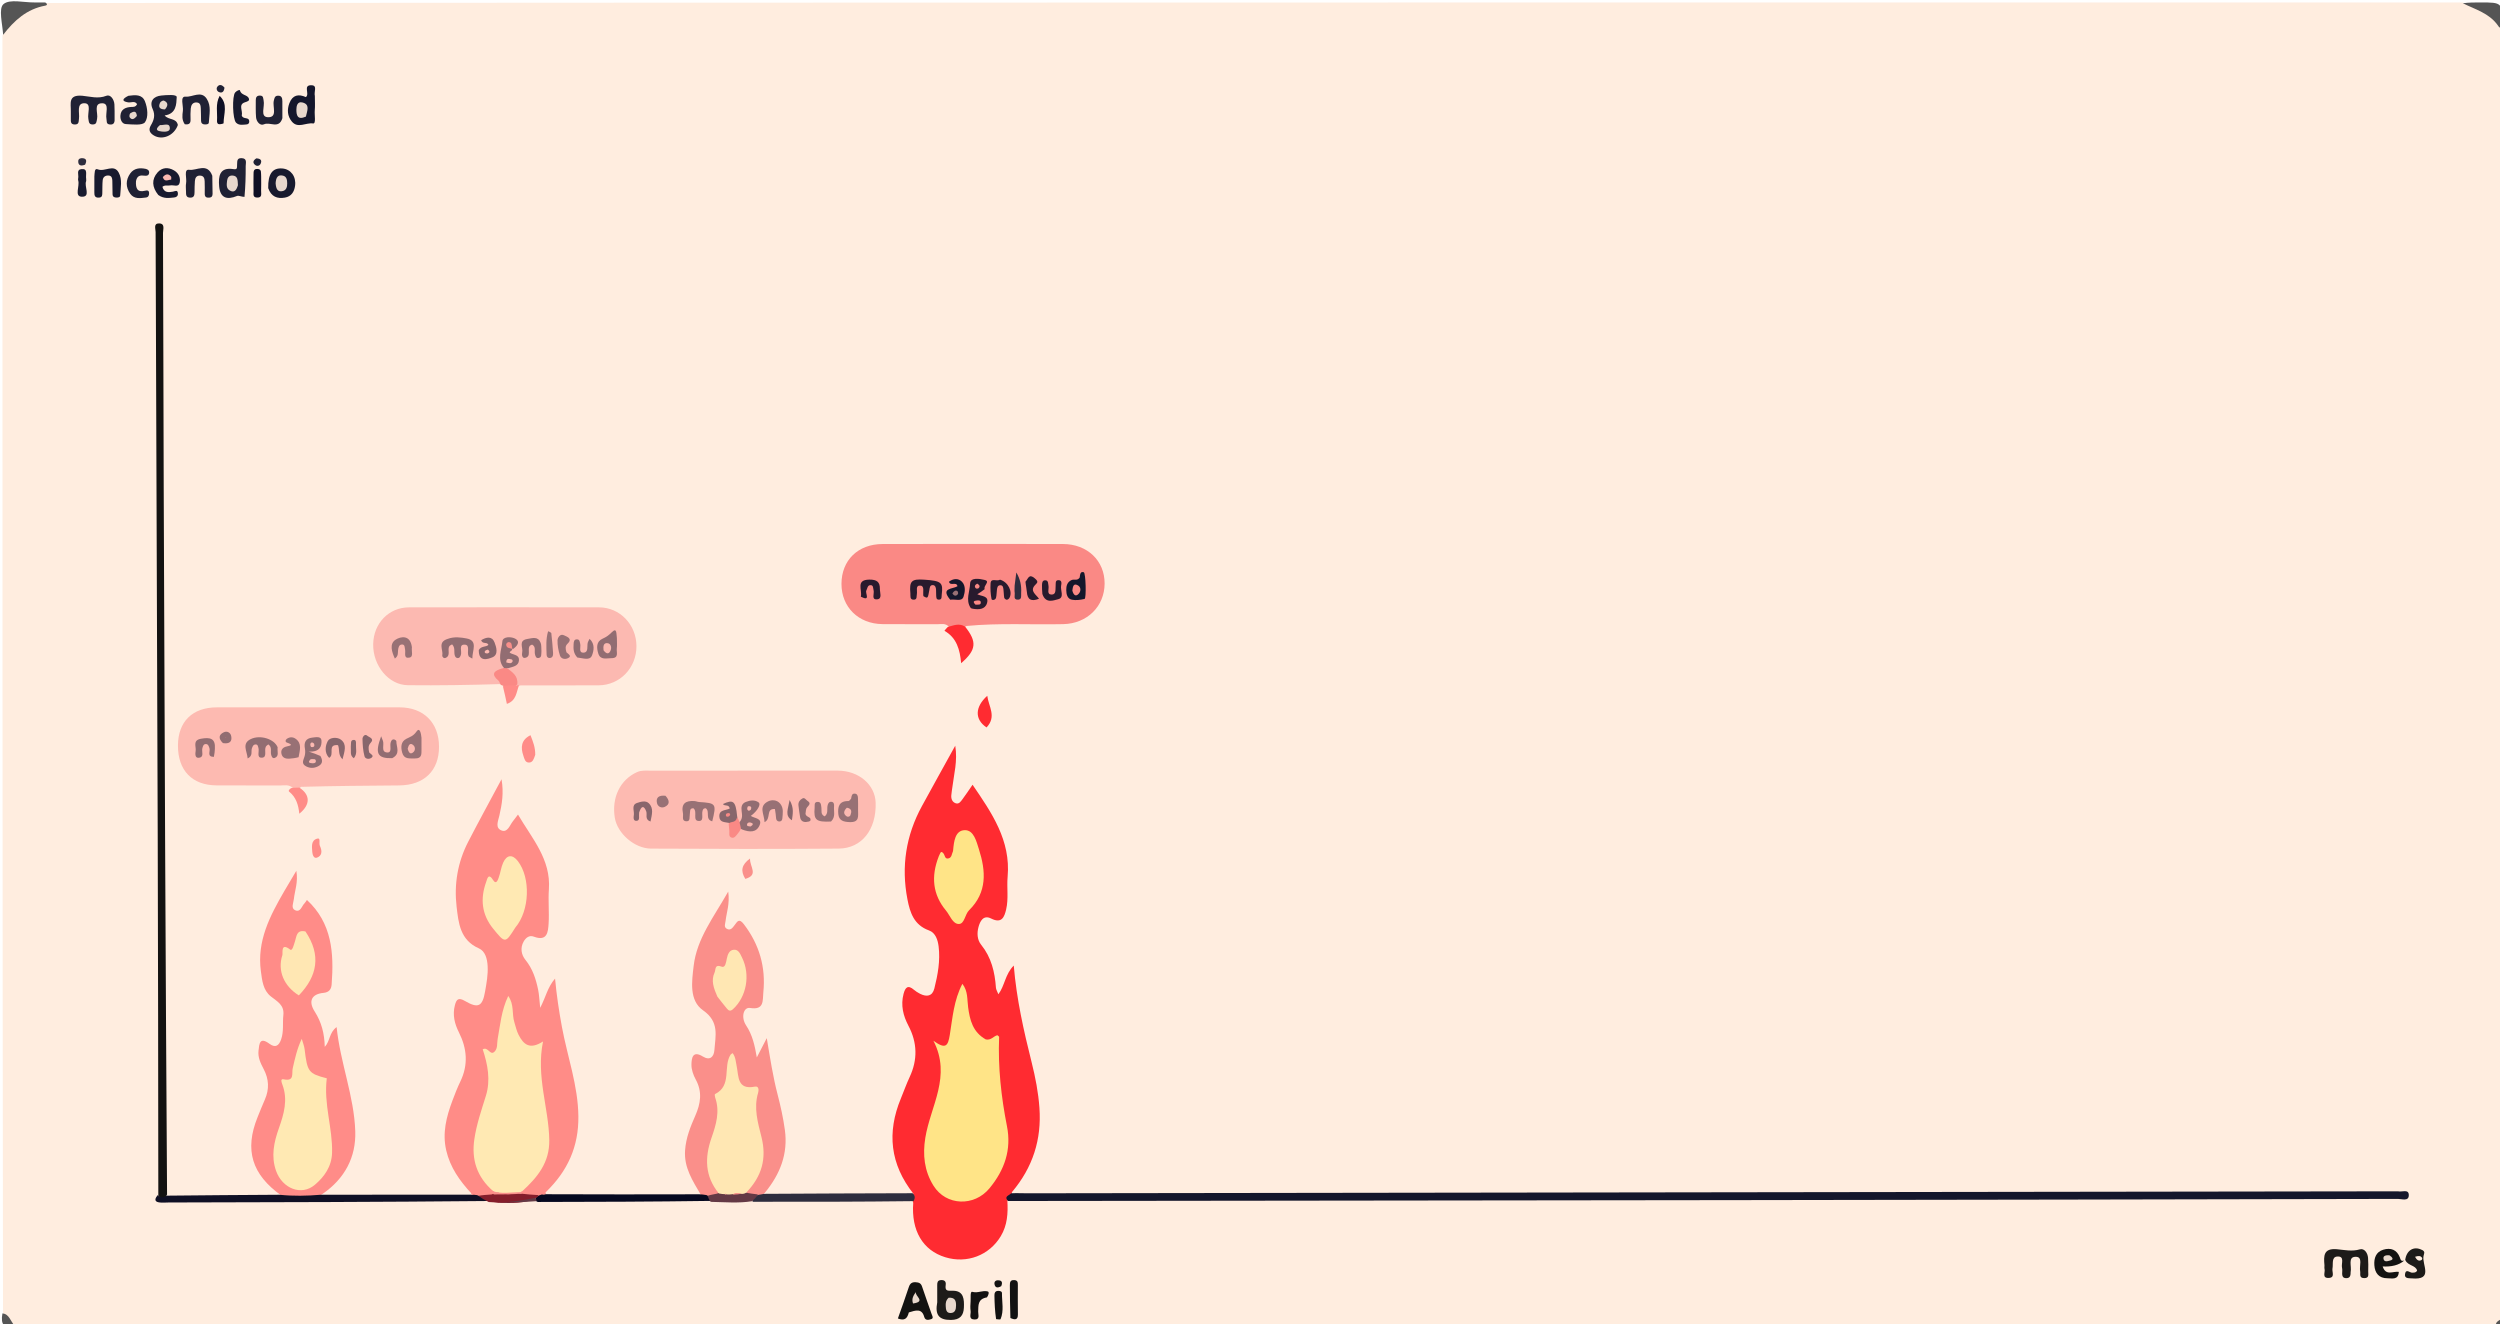 <svg version="1.1" id="Layer_1" xmlns="http://www.w3.org/2000/svg" xmlns:xlink="http://www.w3.org/1999/xlink" x="0px" y="0px"
	 width="100%" viewBox="0 0 1025 543" enable-background="new 0 0 1025 543" xml:space="preserve">
<path fill="#FFEDDF" opacity="1" stroke="none" 
	d="
M1.231,538.231 
	C1,363.646 1,189.292 1,14.469 
	C4.95,7.216 10.435,2.574 18.732,1.24 
	C349.021,1 679.042,1 1009.531,1 
	C1016.152,2.551 1021.799,4.926 1025.748,10.743 
	C1026,187.354 1026,363.708 1026,540.531 
	C1025.147,541.861 1024.436,542.863 1023.213,543.783 
	C684.312,544 345.625,544 6.469,544 
	C4.01,542.546 2.769,540.477 1.231,538.231 
z"/>
<path fill="#555555" opacity="1" stroke="none" 
	d="
M18.53,1 
	C19.699,1.707 19.238,2.19 18.579,2.31 
	C10.971,3.697 5.794,8.436 1.291,14.265 
	C1,9.729 -0.679,3.495 1.431,1.691 
	C3.988,-0.495 9.745,1.058 14.118,1.003 
	C15.432,0.986 16.746,1 18.53,1 
z"/>
<path fill="#555555" opacity="1" stroke="none" 
	d="
M1026,10.513 
	C1025.038,12.073 1024.506,10.955 1024.163,10.467 
	C1020.566,5.358 1014.825,3.869 1009.753,1.33 
	C1012.29,1 1014.58,1 1016.87,1 
	C1026,1 1026,1 1026,10.513 
z"/>
<path fill="#555555" opacity="1" stroke="none" 
	d="
M1,538.5 
	C3.783,538.721 4.26,541.671 6.057,543.645 
	C1.795,544.87 0.13,543.202 1,538.5 
z"/>
<path fill="#555555" opacity="1" stroke="none" 
	d="
M1023.5,544 
	C1022.778,542.131 1024.361,541.497 1025.7,540.745 
	C1025.737,542.269 1027.085,544.612 1023.5,544 
z"/>
<path fill="#FF2B31" opacity="1" stroke="none" 
	d="
M374.498,489.428 
	C364.946,477.33 363.57,464.345 369.355,450.372 
	C370.565,447.451 371.616,444.458 372.953,441.598 
	C376.289,434.461 376.113,427.493 372.445,420.526 
	C370.299,416.45 369.241,412.158 370.452,407.517 
	C371.142,404.87 372.202,403.621 374.759,405.844 
	C375.503,406.492 376.376,407.026 377.262,407.47 
	C379.977,408.83 382.281,408.491 383.091,405.255 
	C384.503,399.62 385.552,393.878 384.834,388.048 
	C384.51,385.411 383.586,382.443 380.902,381.477 
	C374.744,379.261 373.108,374.219 372.042,368.688 
	C369.456,355.27 371.429,342.532 377.971,330.534 
	C382.384,322.441 386.873,314.39 391.649,305.736 
	C392.662,312.004 391.136,317.315 390.478,322.689 
	C390.338,323.832 390.115,324.966 390.03,326.112 
	C389.924,327.551 390.426,328.844 391.826,329.338 
	C393.193,329.82 393.937,328.576 394.605,327.693 
	C395.992,325.86 397.243,323.924 398.747,321.745 
	C406.665,333.343 414.449,344.589 413.128,359.444 
	C412.731,363.908 413.562,368.484 412.516,372.891 
	C411.803,375.9 410.759,378.824 406.38,376.599 
	C403.113,374.94 401.79,377.816 401.169,380.124 
	C400.529,382.501 400.612,385.296 402.262,387.338 
	C406.447,392.519 407.888,398.535 408.334,404.962 
	C408.388,405.752 408.898,406.509 409.339,407.649 
	C411.993,404.104 412.071,399.459 415.64,395.879 
	C416.796,409.701 419.74,422.663 422.977,435.578 
	C424.511,441.697 425.721,447.881 426.168,454.236 
	C427.08,467.195 423.492,478.563 414.919,488.742 
	C414.746,490.275 414.074,491.159 413.018,492.198 
	C413.328,497.458 413.018,502.329 410.325,506.827 
	C405.605,514.712 396.438,518.205 387.532,515.459 
	C378.386,512.638 373.569,504.625 374.421,493.163 
	C373.871,491.714 373.904,490.706 374.498,489.428 
z"/>
<path fill="#FF8C87" opacity="1" stroke="none" 
	d="
M193.358,489.405 
	C188.409,484.088 184.574,478.617 182.959,471.69 
	C181.282,464.495 183.032,457.849 185.498,451.246 
	C186.488,448.597 187.519,445.951 188.748,443.408 
	C192.057,436.557 191.487,429.893 188.148,423.253 
	C186.389,419.755 185.474,416.116 186.503,412.153 
	C187.148,409.668 187.983,408.859 190.598,410.384 
	C196.083,413.583 197.817,412.687 198.89,406.49 
	C199.483,403.06 200.127,399.635 199.933,396.098 
	C199.768,393.081 198.947,389.973 196.326,388.821 
	C188.628,385.438 187.991,378.418 187.207,371.759 
	C186.118,362.513 187.65,353.476 191.967,345.117 
	C196.294,336.74 200.829,328.471 205.627,319.49 
	C206.609,325.106 205.793,329.782 204.735,334.408 
	C204.216,336.68 202.891,339.458 205.674,340.508 
	C208.092,341.421 208.986,338.384 210.261,336.749 
	C210.864,335.976 211.45,335.19 212.376,333.974 
	C218.163,343.844 225.924,352.336 225.045,364.631 
	C224.714,369.271 225.22,373.969 224.931,378.616 
	C224.713,382.114 224.403,386.121 218.829,384.015 
	C216.978,383.316 215.554,384.519 214.693,386.038 
	C213.211,388.65 213.738,391.465 215.43,393.549 
	C218.393,397.199 219.727,401.395 220.64,405.809 
	C221.063,407.857 221.128,409.978 221.479,413.202 
	C223.78,408.842 224.444,404.831 227.573,401.215 
	C228.232,408.269 229.209,414.673 230.388,421.045 
	C232.648,433.262 237.002,445.036 237.136,457.724 
	C237.266,470.063 232.794,480.044 223.866,488.694 
	C223.245,489.591 222.821,490.201 221.833,490.774 
	C221.246,491.017 221.002,491.094 220.376,491.237 
	C218.161,491.379 216.319,491.55 214.244,490.549 
	C213.786,490.099 213.653,489.874 213.462,489.267 
	C213.562,487.258 214.658,486.183 215.718,485.14 
	C223.817,477.177 224.958,467.354 222.822,456.939 
	C221.307,449.554 220.121,442.201 220.494,434.655 
	C220.621,432.094 220.317,430.334 217.053,429.82 
	C213.17,429.209 211.583,425.768 210.293,422.447 
	C209.105,419.387 208.897,416.083 208.229,412.41 
	C207.205,417.304 206.269,421.701 205.556,426.145 
	C205.117,428.882 205.179,431.952 201.382,432.656 
	C199.842,432.941 200.635,434.232 200.814,435.082 
	C202.189,441.62 201.643,447.975 199.288,454.228 
	C198.469,456.403 198.043,458.726 197.324,460.939 
	C194.183,470.607 195.823,479.327 202.433,487.52 
	C202.711,488.405 202.713,488.931 202.423,489.823 
	C200.933,491.417 199.281,491.344 197.258,491.373 
	C196.329,491.344 195.807,491.268 194.926,490.995 
	C194.086,490.607 193.724,490.247 193.358,489.405 
z"/>
<path fill="#FA8985" opacity="1" stroke="none" 
	d="
M389.223,257.135 
	C387.649,255.307 385.851,255.949 384.273,255.935 
	C376.782,255.868 369.289,255.966 361.798,255.885 
	C351.943,255.779 344.992,248.892 345.004,239.38 
	C345.017,229.714 351.769,223.072 361.881,223.047 
	C386.519,222.987 411.158,222.99 435.797,223.044 
	C445.831,223.066 452.928,229.892 452.893,239.254 
	C452.857,248.631 445.728,255.671 435.972,255.895 
	C422.844,256.197 409.703,255.361 396.31,256.642 
	C393.924,258.034 391.716,257.552 389.223,257.135 
z"/>
<path fill="#FDBAB1" opacity="1" stroke="none" 
	d="
M120.308,323.214 
	C118.422,321.422 116.485,322.069 114.728,322.055 
	C106.078,321.989 97.426,322.071 88.775,322.009 
	C78.743,321.937 72.937,315.889 72.962,305.66 
	C72.985,295.868 78.895,290.023 88.919,290.012 
	C113.874,289.984 138.829,289.991 163.784,290.009 
	C173.69,290.016 179.975,296.301 180.001,306.142 
	C180.026,315.995 173.887,321.944 163.625,322.023 
	C150.329,322.126 137.034,322.236 123.426,322.601 
	C122.446,323.643 121.602,323.741 120.308,323.214 
z"/>
<path fill="#FCB9B1" opacity="1" stroke="none" 
	d="
M205.323,280.472 
	C192.49,280.845 179.831,281.087 167.178,280.931 
	C159.296,280.834 152.84,272.853 153.005,264.077 
	C153.166,255.526 159.432,249.026 167.697,249.015 
	C193.685,248.979 219.672,248.971 245.66,249.019 
	C254.159,249.035 260.886,256.101 260.945,264.845 
	C261.005,273.791 254.197,280.934 245.437,280.983 
	C234.942,281.042 224.447,280.999 213.484,281 
	C212.827,281.146 212.637,281.292 212.113,281.309 
	C210.48,279.003 209.163,276.836 207.736,274.387 
	C209.457,272.164 212.933,270.442 208.141,268.054 
	C207.531,267.751 208.012,266.889 208.537,266.064 
	C208.898,265.641 209.049,265.48 209.423,265.091 
	C210.357,264.052 210.271,263.273 209.187,263.137 
	C207.919,262.978 206.725,263.675 206.891,265.034 
	C207.232,267.835 206.161,270.543 206.511,273.656 
	C204.508,275.807 205.105,278.006 205.323,280.472 
z"/>
<path fill="#FDBAB1" opacity="1" stroke="none" 
	d="
M334.993,315.948 
	C338.154,315.949 340.816,315.944 343.479,315.953 
	C352.121,315.983 358.821,321.694 359.023,329.197 
	C359.318,340.122 353.345,347.854 343.826,347.926 
	C318.2,348.119 292.57,348.082 266.944,347.93 
	C260.046,347.89 253.095,341.612 252.068,335.282 
	C250.717,326.952 254.291,319.675 261.198,316.558 
	C262.961,315.762 264.79,315.974 266.598,315.972 
	C289.23,315.946 311.862,315.951 334.993,315.948 
z"/>
<path fill="#FF8C88" opacity="1" stroke="none" 
	d="
M115.347,490.174 
	C103.211,481.532 100.204,471.481 105.571,458.125 
	C106.56,455.663 107.555,453.202 108.617,450.771 
	C110.467,446.531 110.264,442.446 108.108,438.337 
	C106.883,436.001 105.674,433.585 105.991,430.773 
	C106.311,427.932 106.449,424.972 110.489,427.957 
	C112.911,429.747 114.36,428.775 115.279,426.1 
	C116.398,422.844 115.811,419.494 116.174,416.212 
	C116.635,412.045 113.664,410.615 111.035,408.522 
	C107.847,405.984 107.475,402.015 106.956,398.177 
	C105.281,385.788 110.686,375.522 116.55,365.371 
	C118.01,362.843 119.525,360.346 121.498,357.02 
	C122.315,361.665 120.86,365.097 120.483,368.605 
	C120.308,370.233 119.222,372.304 120.932,373.156 
	C123.183,374.278 123.67,371.516 124.851,370.355 
	C125.307,369.906 125.61,369.301 125.838,368.974 
	C136.15,378.494 136.94,390.794 135.979,403.576 
	C135.828,405.587 134.951,406.858 132.598,407.086 
	C127.788,407.552 126.28,410.443 129.036,414.751 
	C131.839,419.133 133.017,423.768 133.154,429.213 
	C135.382,426.891 134.897,423.379 138.014,421.112 
	C139.541,435.891 145.207,449.481 145.662,463.881 
	C145.992,474.35 141.424,483.233 132.178,489.547 
	C126.653,492.847 121.158,491.681 115.347,490.174 
z"/>
<path fill="#FA8F8A" opacity="1" stroke="none" 
	d="
M287.419,489.995 
	C283.957,484.04 280.394,478.747 280.879,471.672 
	C281.234,466.497 283.079,461.955 285.074,457.426 
	C287.278,452.42 288.015,447.671 285.261,442.616 
	C284.253,440.765 283.445,438.505 283.493,436.454 
	C283.551,433.938 283.91,430.549 288.143,433.157 
	C291.13,434.997 292.704,433.255 292.905,430.516 
	C293.336,424.637 295.026,418.966 288.26,414.239 
	C282.468,410.192 283.661,402.368 284.398,396.024 
	C285.698,384.837 292.601,376.086 298.569,365.545 
	C299.277,370.604 297.888,374.042 297.489,377.571 
	C297.36,378.706 296.704,380.014 297.923,380.764 
	C299.469,381.716 300.383,380.372 301.16,379.335 
	C302.363,377.729 303.029,376.362 305.021,378.979 
	C311.354,387.301 314.014,396.541 312.967,406.878 
	C312.635,410.157 313.443,414.234 307.516,413.268 
	C304.847,412.833 303.689,417.088 305.908,420.423 
	C308.49,424.305 309.449,428.596 310.296,433.546 
	C311.598,431.02 312.692,428.896 314.375,425.63 
	C315.793,434.11 316.925,441.481 318.804,448.697 
	C320.056,453.506 321.133,458.395 321.804,463.315 
	C323.121,472.959 319.938,481.323 313.605,489.014 
	C312.792,489.88 312.045,490.146 310.846,490.327 
	C309.104,490.434 307.787,490.344 306.248,489.497 
	C305.16,486.96 306.782,485.453 307.925,483.941 
	C311.145,479.683 311.95,474.965 311.25,469.805 
	C310.339,463.099 307.684,456.598 308.894,449.638 
	C309.091,448.509 308.495,447.679 307.398,447.388 
	C301.478,445.817 300.928,440.948 300.289,435.775 
	C298.561,440.47 299.443,445.853 295.507,449.517 
	C295.032,449.959 295.064,450.772 295.187,451.428 
	C296.299,457.398 294.435,462.909 292.74,468.49 
	C291.002,474.212 290.778,479.923 293.788,485.416 
	C294.504,486.724 294.98,488.174 294.256,490.06 
	C293.11,491.105 292.038,491.334 290.465,491.34 
	C289.127,491.269 288.316,490.971 287.419,489.995 
z"/>
<path fill="#14162B" opacity="1" stroke="none" 
	d="
M413.256,492.416 
	C411.558,490.474 413.591,490.283 414.583,489.241 
	C416.932,489.124 419.094,489.252 421.255,489.249 
	C608.401,488.985 795.547,488.711 982.693,488.437 
	C982.859,488.437 983.035,488.401 983.191,488.441 
	C984.762,488.846 987.609,487.344 987.606,490.017 
	C987.603,492.68 984.75,491.547 983.18,491.551 
	C893.69,491.76 804.201,491.921 714.711,492.047 
	C614.388,492.187 514.066,492.289 413.256,492.416 
z"/>
<path fill="#131211" opacity="1" stroke="none" 
	d="
M64.909,490.315 
	C64.862,440.932 64.82,391.962 64.665,342.991 
	C64.403,260.373 64.067,177.755 63.799,95.137 
	C63.795,93.837 62.859,91.594 65.183,91.6 
	C67.814,91.607 66.823,94.087 66.829,95.499 
	C66.97,130.48 66.996,165.461 67.122,200.441 
	C67.471,296.717 67.856,392.994 68.494,489.676 
	C67.743,492 66.464,492.341 64.909,490.315 
z"/>
<path fill="#0F0F24" opacity="1" stroke="none" 
	d="
M64.631,490 
	C65.857,491.319 66.997,491.042 68.478,490.22 
	C83.871,490.026 98.979,489.969 114.559,489.849 
	C120.359,490.454 125.696,490.316 131.488,489.853 
	C152.067,489.797 172.192,489.824 193.149,489.823 
	C194.416,489.847 194.85,489.898 195.61,490.001 
	C197.185,490.907 199.107,490.43 199.913,492.414 
	C156.28,492.837 112.69,492.928 69.099,493.018 
	C67.768,493.021 66.405,493.191 65.113,492.966 
	C63.121,492.619 63.56,491.345 64.631,490 
z"/>
<path fill="#2E2D3E" opacity="1" stroke="none" 
	d="
M310.819,489.918 
	C311.724,489.763 312.312,489.683 313.163,489.476 
	C333.496,489.321 353.567,489.292 374.158,489.218 
	C375.218,490.19 375.26,491.209 374.559,492.464 
	C352.641,492.733 330.849,492.767 308.602,492.729 
	C308.014,490.957 309.287,490.5 310.819,489.918 
z"/>
<path fill="#05081F" opacity="1" stroke="none" 
	d="
M286.732,489.655 
	C287.912,489.706 288.601,489.814 289.642,489.979 
	C290.729,490.544 291.55,490.995 291.163,492.368 
	C267.613,492.703 244.277,492.778 220.475,492.811 
	C219.67,492.501 219.49,492.148 219.515,491.419 
	C219.845,490.785 220.17,490.539 220.828,490.225 
	C221.098,490.072 221.574,489.939 221.803,489.847 
	C222.399,489.599 222.781,489.527 223.459,489.63 
	C244.573,489.718 265.407,489.715 286.732,489.655 
z"/>
<path fill="#1D1B19" opacity="1" stroke="none" 
	d="
M963.751,521.665 
	C963.82,523.631 962.996,524.185 961.591,524.017 
	C960.575,523.895 960.29,523.159 960.283,522.253 
	C960.276,521.422 960.426,520.554 960.232,519.77 
	C959.819,518.102 961.48,514.998 958.328,515.17 
	C955.795,515.309 956.679,518.25 956.314,520.091 
	C956.042,521.465 957.524,523.864 954.75,523.958 
	C951.859,524.055 953.452,521.572 953.056,520.243 
	C952.92,519.785 953.074,519.249 953.029,518.755 
	C952.682,514.957 952.581,511.669 958.178,512.187 
	C961.218,512.469 964.291,513.197 967.529,512.235 
	C969.334,511.699 970.755,513.667 970.902,515.743 
	C971.031,517.561 971.023,519.396 970.963,521.219 
	C970.924,522.403 971.527,524.066 969.305,524.03 
	C967.086,523.995 967.897,522.297 967.66,521.143 
	C967.233,519.065 968.878,515.355 965.952,515.289 
	C962.388,515.21 964.317,519.098 963.751,521.665 
z"/>
<path fill="#202134" opacity="1" stroke="none" 
	d="
M46.984,48.712 
	C47.116,50.729 46.253,51.212 44.869,51.011 
	C43.451,50.806 43.847,49.616 43.646,48.705 
	C43.154,46.471 44.998,42.438 42.005,42.344 
	C38.114,42.223 40.317,46.409 39.803,48.683 
	C39.541,49.843 39.7,51.026 38.015,51.034 
	C36.323,51.041 36.455,49.865 36.223,48.691 
	C35.781,46.455 37.637,42.44 34.722,42.33 
	C31.181,42.195 32.732,46.312 32.375,48.674 
	C32.204,49.807 32.475,51.051 30.676,51.041 
	C28.889,51.031 29.048,49.819 29.036,48.668 
	C29.026,47.673 29.008,46.678 29.036,45.684 
	C29.124,42.481 27.774,38.71 33.798,39.265 
	C36.914,39.552 40.201,40.639 43.624,39.264 
	C45.27,38.603 46.777,40.736 46.912,42.8 
	C47.031,44.616 46.969,46.444 46.984,48.712 
z"/>
<path fill="#202134" opacity="1" stroke="none" 
	d="
M72.925,51.242 
	C71.382,55.659 66.503,57.62 63.072,55.535 
	C61.495,54.576 60.706,53.318 61.849,51.396 
	C63.082,49.323 63.768,47.283 62.59,44.703 
	C61.122,41.484 62.99,39.471 66.132,39.168 
	C68.311,38.959 72.516,38.601 72.453,39.812 
	C72.307,42.644 72.336,46.666 67.503,47.337 
	C69.182,49.342 72.27,48.269 72.925,51.242 
z"/>
<path fill="#1D1B19" opacity="1" stroke="none" 
	d="
M384.264,533.961 
	C384.265,531.334 384.286,529.175 384.258,527.018 
	C384.244,525.951 384.329,524.973 385.664,524.846 
	C387.062,524.713 387.969,525.258 387.739,526.809 
	C387.328,529.585 388.699,529.167 390.822,529.203 
	C395.19,529.275 395.338,532.811 395.197,536.092 
	C395.055,539.383 393.611,541.122 389.915,541.172 
	C384.923,541.241 383.293,539.072 384.264,533.961 
z"/>
<path fill="#202134" opacity="1" stroke="none" 
	d="
M100.237,80.725 
	C98.974,80.711 97.88,80.056 97.18,80.347 
	C93.006,82.084 90.269,81.155 89.854,76.411 
	C89.494,72.297 89.974,68.402 95.781,69.348 
	C97.553,69.636 97.119,68.418 97.201,67.616 
	C97.332,66.34 96.938,64.782 99.007,64.838 
	C101.475,64.905 100.727,66.822 100.733,68.137 
	C100.752,72.265 100.646,76.393 100.237,80.725 
z"/>
<path fill="#131211" opacity="1" stroke="none" 
	d="
M372.62,538.094 
	C371.974,540.672 370.824,541.625 368.132,540.577 
	C369.628,536.317 371.201,532.057 372.601,527.741 
	C373.1,526.204 373.896,525.617 375.463,525.714 
	C376.742,525.794 377.591,526.106 378.045,527.501 
	C379.274,531.282 380.699,535 381.964,538.771 
	C382.18,539.417 382.935,540.476 381.791,540.845 
	C380.796,541.166 379.381,541.566 378.925,539.913 
	C377.93,536.304 375.368,537.253 372.62,538.094 
z"/>
<path fill="#FF2B31" opacity="1" stroke="none" 
	d="
M388.619,257.035 
	C391.045,256.438 393.16,255.367 395.675,256.897 
	C400.67,263.161 400.321,266.481 394.07,271.907 
	C393.579,266.383 392.242,261.47 387.224,258.637 
	C387.589,258.142 387.953,257.647 388.619,257.035 
z"/>
<path fill="#14162B" opacity="1" stroke="none" 
	d="
M129.091,39.357 
	C129.091,41.632 129.225,43.469 129.053,45.276 
	C128.874,47.166 129.652,50.808 128.355,50.617 
	C125.442,50.189 122.099,52.825 119.642,49.816 
	C117.833,47.601 117.638,44.975 118.652,42.31 
	C119.952,38.897 122.393,38.456 125.4,39.809 
	C127.144,38.557 124.044,34.845 127.702,34.948 
	C130.295,35.02 128.613,37.555 129.091,39.357 
z"/>
<path fill="#202134" opacity="1" stroke="none" 
	d="
M115.777,48.468 
	C114.32,53.099 110.693,49.806 108.225,50.97 
	C106.691,51.695 105.134,49.944 104.98,48.059 
	C104.791,45.743 104.88,43.403 104.868,41.074 
	C104.862,39.949 105.224,39.181 106.57,39.188 
	C108.079,39.195 107.862,40.296 108.086,41.235 
	C108.656,43.617 106.502,47.92 109.813,48.058 
	C113.927,48.23 111.664,43.738 112.256,41.312 
	C112.507,40.285 112.616,39.304 113.9,39.238 
	C115.528,39.154 115.762,40.289 115.768,41.553 
	C115.778,43.717 115.776,45.881 115.777,48.468 
z"/>
<path fill="#181A2E" opacity="1" stroke="none" 
	d="
M38.687,72.396 
	C38.839,70.888 38.668,68.825 40.068,69.421 
	C42.938,70.642 46.638,67.019 48.673,70.773 
	C50.221,73.629 49.446,76.971 49.285,80.111 
	C49.244,80.91 48.451,81.01 47.762,81.006 
	C46.827,81.001 46.164,80.669 46.146,79.608 
	C46.116,77.776 46.124,75.942 46.057,74.111 
	C46.019,73.091 45.835,72.046 44.516,71.963 
	C43.154,71.877 42.228,72.584 42.098,73.929 
	C41.939,75.582 42.005,77.256 41.95,78.921 
	C41.918,79.899 42.05,80.951 40.54,81.029 
	C38.869,81.116 38.659,80.144 38.681,78.834 
	C38.715,76.835 38.688,74.835 38.687,72.396 
z"/>
<path fill="#202134" opacity="1" stroke="none" 
	d="
M87.04,72.061 
	C87.118,74.786 87.13,77.117 87.156,79.447 
	C87.166,80.41 86.794,80.973 85.755,81.041 
	C84.529,81.121 83.912,80.676 83.942,79.372 
	C83.981,77.708 83.952,76.041 83.912,74.377 
	C83.881,73.122 83.556,72.037 82.004,71.996 
	C80.48,71.956 79.999,72.991 79.903,74.245 
	C79.789,75.737 79.774,77.238 79.762,78.735 
	C79.752,80.002 79.606,81.081 77.933,81.032 
	C76.212,80.982 76.274,79.768 76.265,78.585 
	C76.257,77.419 76.086,76.22 76.298,75.095 
	C76.665,73.139 75.24,69.263 77.55,69.617 
	C80.61,70.086 84.973,66.508 87.04,72.061 
z"/>
<path fill="#131211" opacity="1" stroke="none" 
	d="
M985.733,516.817 
	C983.555,518.779 980.403,519.428 976.891,519.248 
	C978.232,523.29 981.151,521.093 983.515,521.461 
	C983.34,524.959 980.673,524.071 978.824,524.085 
	C975.375,524.11 973.701,521.97 973.484,518.745 
	C973.294,515.908 974.08,513.308 977.13,512.385 
	C980.217,511.451 982.73,512.346 983.955,515.596 
	C984.243,516.362 984.258,517.257 985.733,516.817 
z"/>
<path fill="#202134" opacity="1" stroke="none" 
	d="
M52.647,39.274 
	C55.555,38.884 58.265,38.665 59.416,41.521 
	C60.545,44.322 60.898,48.083 59.454,50.097 
	C58.425,51.533 54.298,51.02 51.581,50.87 
	C49.922,50.779 49.27,48.924 49.368,47.432 
	C49.543,44.775 51.481,43.961 53.875,43.845 
	C54.637,43.809 55.546,43.989 56.206,42.721 
	C55.301,41.176 53.772,42.169 52.52,41.964 
	C49.707,41.503 50.198,40.457 52.647,39.274 
z"/>
<path fill="#202134" opacity="1" stroke="none" 
	d="
M75.762,50.947 
	C74.479,49.12 74.746,47.223 74.978,45.486 
	C75.257,43.403 73.661,39.392 76.125,39.628 
	C78.947,39.898 82.498,36.977 84.777,40.53 
	C86.697,43.522 85.804,46.952 85.626,50.217 
	C85.585,50.974 84.702,51.021 84.034,51.021 
	C83.076,51.02 82.465,50.572 82.433,49.577 
	C82.379,47.92 82.437,46.258 82.334,44.604 
	C82.264,43.48 82.271,42.125 80.673,42.009 
	C78.974,41.887 78.348,43.095 78.207,44.5 
	C78.058,45.98 78.086,47.484 78.129,48.974 
	C78.169,50.358 77.78,51.226 75.762,50.947 
z"/>
<path fill="#181A2E" opacity="1" stroke="none" 
	d="
M109.964,77.139 
	C109.851,71.25 111.734,68.763 115.746,69.074 
	C119.225,69.344 121.485,72.36 120.984,76.143 
	C120.651,78.652 119.452,80.564 116.803,81.023 
	C113.716,81.558 111.221,80.704 109.964,77.139 
z"/>
<path fill="#181A2E" opacity="1" stroke="none" 
	d="
M64.893,79.939 
	C62.276,76.706 62.11,73.54 64.591,70.705 
	C66.402,68.635 68.923,68.446 71.361,69.871 
	C73.287,70.996 74.114,72.938 73.661,74.937 
	C73.21,76.929 71.19,75.746 69.883,76.009 
	C68.801,76.228 67.591,75.725 66.591,76.592 
	C67.228,78.986 68.995,78.941 70.897,78.58 
	C71.767,78.414 72.88,77.637 72.942,79.395 
	C72.977,80.4 72.318,80.871 71.412,80.963 
	C69.287,81.18 67.129,81.563 64.893,79.939 
z"/>
<path fill="#1D1B19" opacity="1" stroke="none" 
	d="
M986.25,516.784 
	C986.078,516.38 986.12,516.533 986.136,516.57 
	C986.66,512.636 989.59,510.805 992.869,512.407 
	C993.018,512.48 993.182,512.527 993.319,512.618 
	C994.368,513.313 993.836,513.985 993.641,514.998 
	C992.948,518.595 997.887,524.947 988.827,524.136 
	C987.595,524.026 985.7,524.308 986.071,522.278 
	C986.49,519.992 988.099,521.966 989.146,521.803 
	C989.777,521.705 990.466,521.92 991.021,520.936 
	C990.429,518.713 987.427,519.055 986.25,516.784 
z"/>
<path fill="#181A2E" opacity="1" stroke="none" 
	d="
M99.123,47.402 
	C99.766,49.102 102.07,47.78 102.191,49.735 
	C102.239,50.513 101.805,50.981 101.03,51.028 
	C99.57,51.118 98.048,51.524 96.801,50.315 
	C95.35,48.907 95.124,39.408 96.411,37.923 
	C97.009,37.233 98.261,36.624 98.362,37.042 
	C98.858,39.104 101.283,38.791 101.966,40.216 
	C102.527,41.385 101.407,41.608 100.355,41.968 
	C97.603,42.911 99.637,45.359 99.123,47.402 
z"/>
<path fill="#202134" opacity="1" stroke="none" 
	d="
M55.756,74.245 
	C55.568,77.294 56.359,78.982 59.425,78.209 
	C60.361,77.973 61.103,77.997 61.129,79.182 
	C61.148,80.059 60.868,80.854 59.83,80.985 
	C57.502,81.279 55.005,81.688 53.413,79.466 
	C51.486,76.776 51.479,73.782 53.411,71.092 
	C54.931,68.974 57.305,68.72 59.721,69.232 
	C60.542,69.406 61.294,69.895 61.138,70.935 
	C60.98,71.982 60.226,72.144 59.307,72.034 
	C57.762,71.848 56.244,71.766 55.756,74.245 
z"/>
<path fill="#643945" opacity="1" stroke="none" 
	d="
M291.38,492.76 
	C290.711,491.935 290.472,491.242 290.113,490.293 
	C291.197,489.884 292.4,489.731 294.015,489.383 
	C295.016,488.886 295.655,488.786 296.628,488.704 
	C297.168,488.671 297.385,488.662 297.926,488.646 
	C298.685,488.637 299.119,488.638 299.881,488.634 
	C301.31,488.625 302.412,488.63 303.828,488.304 
	C304.631,488.291 305.069,488.407 305.661,488.912 
	C307.32,489.334 308.802,489.459 310.71,489.714 
	C310.278,490.675 309.421,491.507 308.356,492.499 
	C302.712,493.399 297.257,492.867 291.38,492.76 
z"/>
<path fill="#131211" opacity="1" stroke="none" 
	d="
M414.264,540.378 
	C414.082,535.644 414.1,531.325 414.041,527.008 
	C414.022,525.655 414.245,524.733 415.895,524.84 
	C417.343,524.935 417.319,525.931 417.319,526.95 
	C417.32,530.936 417.267,534.923 417.338,538.908 
	C417.38,541.238 416.092,541.23 414.264,540.378 
z"/>
<path fill="#FF2B31" opacity="1" stroke="none" 
	d="
M404.49,298.252 
	C399.579,294.975 399.651,289.903 404.777,285.27 
	C405.346,289.736 408.713,293.767 404.49,298.252 
z"/>
<path fill="#131211" opacity="1" stroke="none" 
	d="
M404.653,531.923 
	C400.774,532.577 401.165,535.24 401.05,537.746 
	C400.993,538.981 401.994,541.124 399.409,540.982 
	C396.984,540.849 398.134,538.792 397.958,537.555 
	C397.773,536.258 397.827,534.906 397.941,533.593 
	C398.064,532.184 397.683,529.377 398.638,529.652 
	C400.959,530.321 402.975,528.87 405.005,529.507 
	C405.654,529.711 405.335,530.977 404.653,531.923 
z"/>
<path fill="#851D2B" opacity="1" stroke="none" 
	d="
M220.657,489.985 
	C220.833,490.337 220.567,490.602 220.031,490.961 
	C215.026,493.747 209.778,493.179 204.328,493.181 
	C202.962,492.937 201.927,492.936 200.381,492.841 
	C198.685,492.008 197.5,491.269 196.124,490.292 
	C197.672,489.972 199.409,489.889 201.572,489.725 
	C205.65,487.891 209.401,488.349 213.581,489.386 
	C216.069,489.715 218.143,489.806 220.657,489.985 
z"/>
<path fill="#FF8C88" opacity="1" stroke="none" 
	d="
M119.648,323.024 
	C120.74,322.953 121.533,322.961 122.719,322.914 
	C127.309,325.92 127.312,329.93 122.715,333.627 
	C122.349,330.005 121.39,326.84 118.553,324.582 
	C118.091,324.215 118.686,323.405 119.648,323.024 
z"/>
<path fill="#FA8985" opacity="1" stroke="none" 
	d="
M207.791,273.826 
	C210.068,275.638 212.47,277.008 212.096,280.579 
	C210.491,282.52 208.706,282.469 206.415,281.239 
	C206.002,280.998 205.571,280.896 205.359,280.833 
	C204.891,280.188 204.791,279.419 204.354,279.052 
	C201.211,276.412 202.4,275.02 206.013,274.022 
	C206.713,273.642 207.109,273.553 207.791,273.826 
z"/>
<path fill="#FF8C88" opacity="1" stroke="none" 
	d="
M219.45,309.484 
	C218.868,311.068 218.52,312.599 216.93,312.647 
	C215.241,312.699 214.965,310.973 214.579,309.841 
	C213.417,306.434 213.617,303.346 217.499,301.431 
	C218.528,304.023 219.496,306.453 219.45,309.484 
z"/>
<path fill="#181A2E" opacity="1" stroke="none" 
	d="
M35.331,73.345 
	C35.331,73.936 35.383,74.125 35.323,74.265 
	C34.394,76.424 37.379,80.748 33.558,80.66 
	C30.329,80.585 32.781,76.297 32.064,74.011 
	C31.969,73.708 31.989,73.335 32.062,73.019 
	C32.359,71.716 31.182,69.566 33.384,69.335 
	C36.193,69.041 35.033,71.509 35.331,73.345 
z"/>
<path fill="#131211" opacity="1" stroke="none" 
	d="
M408.399,540.843 
	C407.895,537.537 407.778,534.393 407.717,531.248 
	C407.697,530.196 407.947,529.245 409.319,529.255 
	C410.023,529.26 410.814,529.463 410.806,530.204 
	C410.763,533.765 411.689,537.388 410.236,540.852 
	C410.147,541.065 409.301,540.962 408.399,540.843 
z"/>
<path fill="#FF8C88" opacity="1" stroke="none" 
	d="
M206.181,281.348 
	C207.746,280.995 209.49,280.991 211.674,280.971 
	C212.115,280.954 212.565,280.99 212.79,280.995 
	C211.694,283.674 211.787,287.26 207.819,288.59 
	C207.33,286.28 206.845,283.989 206.181,281.348 
z"/>
<path fill="#0F0F24" opacity="1" stroke="none" 
	d="
M90.058,39.302 
	C93.639,42.717 91.657,46.743 91.668,50.538 
	C91.669,50.678 90.556,50.944 89.965,50.934 
	C89.152,50.919 88.926,50.217 88.974,49.548 
	C89.216,46.15 88.224,42.673 90.058,39.302 
z"/>
<path fill="#0F0F24" opacity="1" stroke="none" 
	d="
M107.074,72.33 
	C107.075,74.597 107.133,76.412 107.053,78.22 
	C107.002,79.389 107.647,81.075 105.397,81.001 
	C103.549,80.94 103.977,79.549 103.953,78.5 
	C103.902,76.195 103.918,73.888 103.95,71.582 
	C103.965,70.44 103.862,69.126 105.65,69.274 
	C107.414,69.421 106.928,70.827 107.074,72.33 
z"/>
<path fill="#FA8F8A" opacity="1" stroke="none" 
	d="
M305.577,360.347 
	C303.551,357.068 303.988,354.555 307.522,351.992 
	C307.323,355.402 311.195,358.703 305.577,360.347 
z"/>
<path fill="#FF8C88" opacity="1" stroke="none" 
	d="
M131.141,346.769 
	C132.226,349.039 131.978,350.884 129.969,351.629 
	C128.681,352.107 128.125,350.515 128.039,349.345 
	C127.885,347.219 127.43,344.573 130.02,343.842 
	C131.629,343.387 130.657,345.522 131.141,346.769 
z"/>
<path fill="#643945" opacity="1" stroke="none" 
	d="
M204.275,493.041 
	C209.067,492.917 214.06,492.246 219.384,491.118 
	C219.836,491.434 219.911,491.812 219.997,492.48 
	C214.856,492.894 209.704,493.019 204.275,493.041 
z"/>
<path fill="#2E2D3E" opacity="1" stroke="none" 
	d="
M34.892,67.519 
	C33.148,68.191 32.008,67.876 32.078,66.039 
	C32.116,65.057 33.003,64.778 33.871,64.856 
	C35.503,65.003 35.646,65.976 34.892,67.519 
z"/>
<path fill="#131211" opacity="1" stroke="none" 
	d="
M410.508,527.321 
	C408.982,528.217 407.999,527.981 407.737,526.482 
	C407.577,525.569 408.117,524.927 409.111,524.919 
	C410.556,524.908 411.259,525.531 410.508,527.321 
z"/>
<path fill="#202134" opacity="1" stroke="none" 
	d="
M92.042,35.943 
	C91.827,37.761 90.949,38.306 89.675,37.696 
	C88.887,37.319 88.597,36.276 89.076,35.609 
	C89.872,34.501 90.975,34.626 92.042,35.943 
z"/>
<path fill="#202134" opacity="1" stroke="none" 
	d="
M105.09,64.927 
	C107.032,65.009 107.455,65.893 106.834,67.176 
	C106.435,68.003 105.442,68.213 104.76,67.739 
	C103.673,66.984 103.467,65.95 105.09,64.927 
z"/>
<path fill="#FA8F8A" opacity="1" stroke="none" 
	d="
M223.798,489.528 
	C223.361,489.787 222.982,489.853 222.318,489.837 
	C222.423,489.513 222.814,489.272 223.435,489.004 
	C223.665,488.978 223.856,489.334 223.798,489.528 
z"/>
<path fill="#FA8F8A" opacity="1" stroke="none" 
	d="
M193.894,489.636 
	C193.981,489.796 193.621,489.925 193.454,489.841 
	C193.286,489.757 193.152,489.404 193.196,489.22 
	C193.468,489.133 193.657,489.279 193.894,489.636 
z"/>
<path fill="#FFE487" opacity="1" stroke="none" 
	d="
M404.185,426.172 
	C406.427,426.625 407.393,424.716 408.952,424.451 
	C409.234,424.729 409.65,424.951 409.641,425.156 
	C409.141,437.509 410.471,449.668 412.865,461.793 
	C414.75,471.337 411.902,479.714 405.644,487.253 
	C399.411,494.759 387.941,494.451 382.745,486.157 
	C378.931,480.069 378.253,473.422 379.385,466.459 
	C381.495,453.489 390.224,441.235 382.693,426.696 
	C387.743,430.358 388.674,428.887 389.421,424.273 
	C390.548,417.313 391.068,410.082 394.577,403.367 
	C396.928,406.38 396.493,409.797 396.934,413.004 
	C397.646,418.184 398.804,423.155 404.185,426.172 
z"/>
<path fill="#FFE487" opacity="1" stroke="none" 
	d="
M384.887,351.11 
	C385.464,350.102 385.616,348.423 386.816,349.9 
	C387.475,350.712 387.336,352.4 388.982,351.916 
	C390.242,351.545 390.217,350.076 390.702,349.06 
	C390.771,348.917 390.768,348.736 390.783,348.571 
	C391.116,345.036 391.568,340.472 395.531,340.367 
	C399.273,340.268 400.346,345.029 401.365,348.216 
	C404.213,357.118 404.811,365.852 397.343,373.181 
	C395.592,374.9 395.475,378.78 393.175,378.835 
	C390.599,378.898 389.539,375.364 387.882,373.373 
	C382.378,366.759 381.665,359.363 384.887,351.11 
z"/>
<path fill="#FFE9B3" opacity="1" stroke="none" 
	d="
M202.286,488.442 
	C195.422,482.539 193.267,475.323 194.482,467.067 
	C195.378,460.98 197.391,455.15 199.216,449.276 
	C201.206,442.87 199.98,436.475 197.916,430.217 
	C200.131,428.975 200.902,432.955 202.718,431.217 
	C204.142,429.854 203.708,427.801 204.032,426.02 
	C205.089,420.203 205.576,414.226 208.378,408.345 
	C210.896,411.875 209.813,415.748 210.885,419.122 
	C211.434,420.849 211.777,422.635 212.62,424.277 
	C214.59,428.118 217.091,430.572 222.643,426.997 
	C219.718,441.37 225.004,454.166 225.205,467.454 
	C225.343,476.6 220.461,482.615 214.076,488.436 
	C210.105,490.113 206.343,489.829 202.286,488.442 
z"/>
<path fill="#FFE9B3" opacity="1" stroke="none" 
	d="
M211.288,380.294 
	C207.173,386.832 207.158,386.845 202.213,380.78 
	C197.475,374.967 196.842,368.481 199.328,361.601 
	C199.794,360.31 200.205,357.685 202.262,360.938 
	C203.469,362.847 204.169,360.626 204.466,359.834 
	C205.217,357.827 205.422,355.595 206.308,353.666 
	C207.829,350.357 210.146,350.226 212.34,353.081 
	C217.609,359.939 217.204,373.329 211.288,380.294 
z"/>
<path fill="#FA8F8A" opacity="1" stroke="none" 
	d="
M201.998,488.349 
	C205.572,489.604 209.299,488.859 213.413,488.754 
	C213.848,488.676 213.936,489.148 213.966,489.386 
	C210.299,489.687 206.603,489.749 202.452,489.728 
	C201.998,489.298 201.998,488.953 201.998,488.349 
z"/>
<path fill="#281A2D" opacity="1" stroke="none" 
	d="
M378.582,244.41 
	C378.31,242.602 379.144,240.286 377.414,240.109 
	C375.18,239.88 376.183,242.266 375.916,243.555 
	C375.726,244.474 376.113,245.813 374.713,245.87 
	C372.893,245.943 373.359,244.366 373.259,243.308 
	C372.782,238.238 373.715,237.31 378.863,237.66 
	C386.008,238.147 386.747,238.779 386.102,243.843 
	C386.003,244.618 386.255,245.713 385.19,245.842 
	C383.668,246.027 383.895,244.728 383.824,243.791 
	C383.775,243.128 383.808,242.459 383.781,241.794 
	C383.746,240.911 383.459,239.96 382.541,239.896 
	C381.209,239.804 381.199,240.984 381.023,241.976 
	C380.403,245.458 380.38,245.454 378.582,244.41 
z"/>
<path fill="#281A2D" opacity="1" stroke="none" 
	d="
M403.722,241.545 
	C402.602,242.456 401.649,243.047 400.704,243.633 
	C402.277,244.534 405.615,244.162 404.67,247.301 
	C403.879,249.929 401.243,250.002 398.823,249.579 
	C398.508,249.524 398.086,249.413 397.935,249.183 
	C395.82,245.97 397.636,242.469 397.745,239.236 
	C397.833,236.639 401.597,237.259 403.686,237.772 
	C406.212,238.391 403.077,240.076 403.722,241.545 
z"/>
<path fill="#281A2D" opacity="1" stroke="none" 
	d="
M410.023,237.67 
	C413.439,238.666 415.275,242.691 413.841,245.183 
	C413.64,245.532 413.112,245.911 412.756,245.892 
	C412.388,245.872 411.799,245.428 411.737,245.091 
	C411.531,243.964 411.577,242.793 411.412,241.655 
	C411.301,240.891 411.25,239.921 410.094,239.954 
	C408.985,239.986 408.875,240.917 408.752,241.702 
	C408.574,242.836 408.66,244.03 408.358,245.122 
	C408.088,246.1 406.646,246.233 406.522,245.596 
	C406.12,243.529 406.007,241.36 406.128,239.249 
	C406.273,236.73 408.565,238.546 410.023,237.67 
z"/>
<path fill="#14162B" opacity="1" stroke="none" 
	d="
M442.669,236.811 
	C442.861,235.441 442.919,234.207 444.345,234.617 
	C445.164,234.853 445.463,245.384 444.663,245.564 
	C442.989,245.942 441.147,246.212 439.498,245.889 
	C437.626,245.523 437.18,243.655 437.166,241.936 
	C437.152,240.243 437.514,238.66 439.328,237.828 
	C440.394,237.34 441.685,238.247 442.669,236.811 
z"/>
<path fill="#281A2D" opacity="1" stroke="none" 
	d="
M427.377,243.546 
	C427.254,242.132 427.205,241.134 427.216,240.136 
	C427.227,239.134 427.25,237.893 428.566,237.92 
	C429.888,237.947 429.686,239.236 429.884,240.196 
	C430.149,241.482 428.987,243.783 431.213,243.775 
	C433.126,243.768 432.665,241.565 432.813,240.138 
	C432.908,239.224 432.531,237.861 433.985,237.862 
	C435.485,237.864 435.214,239.315 435.057,240.135 
	C434.691,242.057 436.54,245.024 433.82,245.691 
	C431.931,246.155 428.71,247.58 427.377,243.546 
z"/>
<path fill="#281A2D" opacity="1" stroke="none" 
	d="
M352.949,244.657 
	C353.584,241.786 350.74,237.734 356.424,237.638 
	C359.514,237.587 360.798,238.638 360.751,241.436 
	C360.726,242.926 361.786,245.445 359.755,245.71 
	C357.055,246.062 358.564,243.358 358.174,242.025 
	C357.912,241.129 358.175,239.81 356.78,239.917 
	C355.638,240.004 355.659,241.279 355.2,242.104 
	C354.612,243.161 357.158,246.749 352.949,244.657 
z"/>
<path fill="#14162B" opacity="1" stroke="none" 
	d="
M389.598,245.896 
	C385.45,240.939 390.582,241.607 392.558,240.362 
	C392.171,238.25 389.585,240.512 389.08,238.496 
	C390.869,237.144 392.934,237.016 394.411,238.529 
	C396.017,240.175 395.678,242.765 395.049,244.645 
	C394.309,246.86 391.719,245.512 389.598,245.896 
z"/>
<path fill="#281A2D" opacity="1" stroke="none" 
	d="
M420.441,238.505 
	C421.577,237.256 421.827,235.075 424.222,237.085 
	C426.217,238.759 425.051,238.978 424.093,240.195 
	C422.327,242.441 424.84,243.815 425.986,245.49 
	C422.798,246.735 421.259,245.88 421.021,242.72 
	C420.923,241.424 420.578,240.146 420.441,238.505 
z"/>
<path fill="#2E2D3E" opacity="1" stroke="none" 
	d="
M416,240.072 
	C416.232,237.985 416.461,236.348 416.69,234.711 
	C418.32,237.424 418.86,240.204 418.672,243.108 
	C418.604,244.165 419.051,245.767 417.453,245.859 
	C415.268,245.986 416.216,244.063 416.024,242.967 
	C415.886,242.174 415.997,241.338 416,240.072 
z"/>
<path fill="#926D72" opacity="1" stroke="none" 
	d="
M113.832,306.392 
	C113.594,308.146 114.55,309.938 112.722,310.717 
	C111.753,311.13 111.36,310.24 111.152,309.359 
	C110.834,308.014 111.668,306.366 110.007,305.197 
	C109.667,305.496 109.24,305.727 109.026,306.084 
	C108.147,307.55 109.755,310.541 107.359,310.656 
	C105.053,310.766 106.423,308.028 105.946,306.621 
	C105.738,306.007 105.739,305.241 104.879,305.223 
	C103.866,305.202 103.578,305.999 103.287,306.799 
	C102.823,308.075 103.84,309.836 101.544,310.972 
	C101.315,308.007 99.008,304.875 102.778,303.038 
	C106.708,301.122 112.492,302.997 113.832,306.392 
z"/>
<path fill="#926D72" opacity="1" stroke="none" 
	d="
M131.356,309.938 
	C132.546,311.987 132.155,313.355 130.283,314.248 
	C128.678,315.014 127.096,315.033 125.509,314.207 
	C123.29,313.052 124.517,311.497 124.918,309.951 
	C125.16,309.016 125.21,307.948 125.026,307.001 
	C124.519,304.394 125.339,302.702 128.069,302.413 
	C129.445,302.267 131.689,301.733 131.808,303.624 
	C131.951,305.915 131.172,308.413 126.558,308.137 
	C128.98,308.977 130.024,309.338 131.356,309.938 
z"/>
<path fill="#987175" opacity="1" stroke="none" 
	d="
M172.812,302.483 
	C172.813,304.396 172.812,305.887 172.813,307.377 
	C172.814,309.25 172.955,311.026 170.095,310.96 
	C167.887,310.91 165.645,311.393 164.887,308.548 
	C164.301,306.349 164.31,304.071 166.596,302.909 
	C168.185,302.101 169.496,301.781 170.761,299.929 
	C172.081,297.994 172.636,300.678 172.812,302.483 
z"/>
<path fill="#987175" opacity="1" stroke="none" 
	d="
M122.422,310.454 
	C120.981,310.848 119.845,310.965 118.706,311.046 
	C117.071,311.162 115.688,310.713 115.368,308.914 
	C115.091,307.363 116.041,306.381 117.461,306.074 
	C119.414,305.653 120.262,305.371 117.636,304.464 
	C116.88,304.203 116.947,303.388 117.587,302.936 
	C118.777,302.096 120.083,302.064 121.258,302.931 
	C123.897,304.877 122.922,307.609 122.422,310.454 
z"/>
<path fill="#926D72" opacity="1" stroke="none" 
	d="
M160.79,310.853 
	C154.722,310.996 153.607,308.997 156.268,301.865 
	C156.61,302.747 156.76,303.196 156.954,303.625 
	C157.7,305.269 155.987,308.372 158.773,308.515 
	C160.906,308.625 159.709,305.846 160.175,304.414 
	C160.399,303.727 160.683,303.128 161.417,303.141 
	C161.799,303.147 162.501,303.611 162.5,303.864 
	C162.484,306.267 164.351,309.049 160.79,310.853 
z"/>
<path fill="#926D72" opacity="1" stroke="none" 
	d="
M87.687,310.325 
	C84.688,310.276 86.324,308.074 85.872,306.748 
	C85.592,305.922 85.366,305.069 84.404,305.06 
	C83.41,305.05 83.21,305.928 82.97,306.76 
	C82.569,308.15 83.94,310.537 81.374,310.694 
	C79.885,310.785 80.045,308.938 80.215,307.903 
	C80.513,306.098 78.837,303.513 82.439,302.877 
	C86.057,302.238 88.416,302.613 88.1,307.024 
	C88.029,308.012 87.983,309.002 87.687,310.325 
z"/>
<path fill="#88666C" opacity="1" stroke="none" 
	d="
M138.583,305.505 
	C133.964,305.118 137.383,309.395 134.943,310.726 
	C132.952,308.645 133.329,305.791 134.396,303.822 
	C135.223,302.294 138.282,302.108 139.787,303.264 
	C142.373,305.251 141.251,308.057 140.43,311.333 
	C138.479,309.372 139.359,307.401 138.583,305.505 
z"/>
<path fill="#88666C" opacity="1" stroke="none" 
	d="
M151.375,308.522 
	C152.157,309.295 153.356,309.754 152.423,310.592 
	C151.489,311.43 149.762,311.257 149.448,310.085 
	C148.829,307.774 148.665,305.306 148.62,302.898 
	C148.608,302.245 149.507,300.648 150.603,301.661 
	C151.261,302.27 153.652,302.773 151.994,304.531 
	C150.902,305.688 151.014,306.892 151.375,308.522 
z"/>
<path fill="#926D72" opacity="1" stroke="none" 
	d="
M91.403,304.67 
	C89.413,302.762 89.704,301.192 91.757,300.23 
	C93.116,299.593 94.499,300.353 94.794,301.787 
	C95.264,304.066 94.047,305.106 91.403,304.67 
z"/>
<path fill="#88666C" opacity="1" stroke="none" 
	d="
M143.835,306.123 
	C143.999,304.811 143.586,303.522 144.901,303.363 
	C146.077,303.221 145.989,304.416 145.947,305.114 
	C145.836,306.958 146.626,308.949 145.084,310.882 
	C143.31,309.724 144.019,307.992 143.835,306.123 
z"/>
<path fill="#926D72" opacity="1" stroke="none" 
	d="
M183.578,261.937 
	C186.35,260.897 189.109,261.371 191.208,261.745 
	C196.14,262.627 193.608,266.661 193.661,270.028 
	C192.845,269.513 192.302,269.365 192.123,269.024 
	C191.317,267.492 192.86,264.484 190.635,264.311 
	C187.868,264.095 189.518,267.103 188.937,268.593 
	C188.672,269.273 188.391,269.857 187.652,269.816 
	C186.939,269.777 186.557,269.226 186.4,268.503 
	C186.096,267.107 186.67,265.494 185.354,264.183 
	C184.934,264.462 184.423,264.625 184.213,264.972 
	C183.319,266.445 184.959,268.792 182.66,269.754 
	C181.977,270.04 181.217,269.325 181.343,268.686 
	C181.79,266.409 179.255,263.275 183.578,261.937 
z"/>
<path fill="#926D72" opacity="1" stroke="none" 
	d="
M208.393,273.949 
	C207.665,273.972 207.29,273.921 206.634,273.884 
	C203.654,270.392 205.687,266.5 205.97,262.955 
	C206.135,260.887 209.797,260.897 211.519,262.008 
	C213.341,263.183 212.008,264.908 210.385,266.077 
	C210.031,266.029 209.721,265.726 209.875,265.879 
	C210.677,266.89 207.807,267.194 209.58,267.929 
	C211.126,268.569 213.004,268.684 212.763,270.861 
	C212.517,273.075 210.436,273.325 208.393,273.949 
z"/>
<path fill="#926D72" opacity="1" stroke="none" 
	d="
M252.923,261.56 
	C252.924,263.296 253.055,264.63 252.89,265.925 
	C252.692,267.469 253.867,269.833 250.702,269.851 
	C248.61,269.863 246.169,270.739 245.29,267.922 
	C244.585,265.66 244.43,263.029 247.002,261.889 
	C248.587,261.187 249.613,260.451 250.871,259.195 
	C252.998,257.07 252.662,259.92 252.923,261.56 
z"/>
<path fill="#926D72" opacity="1" stroke="none" 
	d="
M221.99,266.972 
	C221.86,268.304 222.196,269.535 220.836,269.767 
	C219.764,269.949 219.535,269.058 219.333,268.214 
	C219.016,266.89 219.865,265.184 218.162,264.288 
	C217.814,264.46 217.472,264.531 217.282,264.739 
	C215.972,266.174 218.068,269.127 215.28,269.731 
	C214.061,269.995 213.873,268.373 214.095,267.49 
	C214.574,265.586 212.346,262.6 216.222,261.973 
	C218.351,261.628 220.62,260.767 221.68,263.618 
	C222.014,264.515 221.901,265.579 221.99,266.972 
z"/>
<path fill="#987175" opacity="1" stroke="none" 
	d="
M168.883,265.378 
	C168.63,267.138 169.666,269.34 167.776,269.646 
	C165.357,270.037 166.374,267.652 166.089,266.403 
	C165.878,265.475 166.1,264.138 164.708,264.248 
	C163.577,264.338 163.337,265.502 163.206,266.535 
	C163.066,267.636 163.432,268.897 161.89,270.017 
	C160.604,267.206 159.599,263.97 162.174,262.287 
	C164.292,260.902 168.229,260.156 168.883,265.378 
z"/>
<path fill="#926D72" opacity="1" stroke="none" 
	d="
M236.713,269.585 
	C235.072,267.831 235.066,266.009 235.172,264.178 
	C235.228,263.198 235.282,262.036 236.675,262.141 
	C237.7,262.218 237.687,263.207 237.888,264.01 
	C238.209,265.291 237.1,267.666 239.226,267.586 
	C241.378,267.505 240.618,265.032 240.962,263.527 
	C241.065,263.077 241.362,262.671 241.728,261.924 
	C244.041,264.057 243.447,266.812 242.734,268.681 
	C241.835,271.036 239.08,269.808 236.713,269.585 
z"/>
<path fill="#88666C" opacity="1" stroke="none" 
	d="
M196.298,266.531 
	C197.314,264.747 199.18,265.39 200.246,264.408 
	C199.734,262.991 197.852,264.312 197.274,262.477 
	C199.405,261.184 201.726,260.696 202.768,263.407 
	C203.475,265.245 204.527,268.431 201.864,269.51 
	C199.902,270.305 196.261,271.556 196.298,266.531 
z"/>
<path fill="#987175" opacity="1" stroke="none" 
	d="
M232.264,267.47 
	C233.275,268.328 234.463,269.026 232.926,269.824 
	C231.701,270.46 230.033,270.19 229.566,268.718 
	C228.933,266.722 228.518,264.556 228.586,262.482 
	C228.618,261.496 229.668,259.643 231.269,260.481 
	C232.306,261.023 235.005,261.733 232.661,263.957 
	C231.67,264.897 231.808,266.018 232.264,267.47 
z"/>
<path fill="#987175" opacity="1" stroke="none" 
	d="
M226.031,259.534 
	C226.338,262.508 226.61,265.098 226.761,267.694 
	C226.818,268.68 226.622,269.766 225.288,269.793 
	C224.548,269.808 224.143,269.198 224.116,268.486 
	C223.992,265.243 223.78,261.992 224.72,258.821 
	C224.723,258.811 225.521,259.036 226.031,259.534 
z"/>
<path fill="#987175" opacity="1" stroke="none" 
	d="
M292.019,336.751 
	C288.897,335.852 291.271,332.734 289.347,331.375 
	C289.07,331.444 288.676,331.423 288.489,331.609 
	C287.047,333.043 289.112,336.572 286.642,336.605 
	C283.674,336.645 286.16,332.818 284.31,331.395 
	C282.551,331.306 283.041,332.796 282.831,333.803 
	C282.587,334.976 283.222,336.964 281.188,336.71 
	C279.382,336.486 280.257,334.575 280.006,333.387 
	C279.172,329.442 281.165,328.175 284.721,328.432 
	C285.371,328.48 286.003,328.781 286.653,328.824 
	C293.629,329.28 293.801,329.505 292.019,336.751 
z"/>
<path fill="#926D72" opacity="1" stroke="none" 
	d="
M302.917,337.387 
	C304.603,335.801 304.28,334.137 304.065,332.494 
	C303.855,330.893 304.057,329.476 305.795,328.795 
	C307.572,328.099 309.462,327.837 311.039,328.992 
	C312.116,329.78 310.533,332.537 307.825,334.517 
	C309.353,335.567 312.673,335.442 311.439,338.335 
	C310.13,341.401 307.37,341.286 304.267,340.093 
	C302.904,339.507 302.402,338.784 302.917,337.387 
z"/>
<path fill="#987175" opacity="1" stroke="none" 
	d="
M348.964,327.423 
	C349.156,326.25 349.291,325.354 350.403,325.386 
	C351.47,325.417 351.728,326.265 351.761,327.121 
	C351.823,328.783 351.837,330.449 351.807,332.112 
	C351.765,334.505 352.542,337.23 348.335,337.063 
	C345.762,336.96 343.979,336.437 343.71,333.783 
	C343.418,330.895 343.966,328.356 347.799,328.441 
	C348.165,328.449 348.541,328.001 348.964,327.423 
z"/>
<path fill="#987175" opacity="1" stroke="none" 
	d="
M340.721,336.825 
	C334.594,337.133 333.552,336.193 334.001,331.178 
	C334.083,330.267 333.687,328.926 335.046,328.784 
	C336.696,328.611 336.597,330.062 336.779,331.182 
	C336.972,332.367 336.311,333.856 338.102,334.714 
	C339.674,333.567 338.981,331.773 339.298,330.307 
	C339.483,329.448 339.869,328.672 340.842,328.736 
	C341.925,328.806 342.039,329.777 341.959,330.581 
	C341.754,332.642 342.729,334.868 340.721,336.825 
z"/>
<path fill="#987175" opacity="1" stroke="none" 
	d="
M317.716,331.693 
	C313.802,331.45 316.356,335.678 313.461,337.084 
	C313.385,333.863 310.852,330.67 314.855,328.598 
	C316.279,327.861 318.501,327.812 319.883,329.51 
	C321.397,331.369 320.923,333.577 320.746,335.696 
	C320.686,336.414 320.143,336.876 319.396,336.809 
	C318.655,336.743 318.261,336.215 318.193,335.486 
	C318.085,334.337 318.006,333.186 317.716,331.693 
z"/>
<path fill="#88666C" opacity="1" stroke="none" 
	d="
M299.114,337.43 
	C297.08,336.998 295.125,337.253 294.934,334.899 
	C294.684,331.839 297.672,332.364 299.196,331.484 
	C298.872,329.582 296.999,330.741 296.415,329.648 
	C300.604,327.649 301.627,328.44 302.203,334.469 
	C302.775,337.161 301.603,337.807 299.114,337.43 
z"/>
<path fill="#88666C" opacity="1" stroke="none" 
	d="
M262.045,333.122 
	C261.829,334.6 262.497,336.336 261.134,336.528 
	C259.387,336.773 259.806,334.925 259.894,333.966 
	C260.044,332.321 258.818,330.035 261.171,329.221 
	C262.649,328.709 264.707,328.107 265.953,329.283 
	C268.156,331.361 267.256,334.058 266.707,336.828 
	C264.206,335.98 265.465,333.966 264.953,332.653 
	C263.999,330.206 262.986,330.266 262.045,333.122 
z"/>
<path fill="#926D72" opacity="1" stroke="none" 
	d="
M330.251,333.683 
	C330.533,335.219 332.778,334.815 332.255,336.429 
	C332.14,336.784 331.123,336.973 330.507,337.014 
	C329.171,337.102 328.271,336.447 328.048,335.084 
	C327.781,333.455 327.539,331.82 327.36,330.18 
	C327.22,328.889 327.936,327.936 328.98,327.371 
	C329.93,326.858 330.411,327.931 331.063,328.342 
	C332.647,329.342 331.694,330.091 330.877,331.047 
	C330.405,331.598 330.406,332.552 330.251,333.683 
z"/>
<path fill="#FA8985" opacity="1" stroke="none" 
	d="
M298.746,337.644 
	C299.749,336.626 301.564,337.539 302.157,335.254 
	C302.53,335.41 302.799,335.959 303.121,336.818 
	C303.354,337.884 303.534,338.64 303.815,339.674 
	C303.413,340.599 302.926,341.26 302.401,341.889 
	C301.771,342.644 301.095,343.709 300.066,343.453 
	C298.551,343.076 299.151,341.574 299.014,340.506 
	C298.909,339.689 298.889,338.86 298.746,337.644 
z"/>
<path fill="#987175" opacity="1" stroke="none" 
	d="
M272.838,326.259 
	C274.596,328.156 274.712,329.843 272.507,330.838 
	C271.156,331.448 269.683,330.701 269.36,329.262 
	C268.827,326.891 270.251,325.981 272.838,326.259 
z"/>
<path fill="#88666C" opacity="1" stroke="none" 
	d="
M324.691,336.31 
	C321.627,334.39 323.107,331.835 323.745,328.007 
	C325.647,331.332 325.018,333.695 324.691,336.31 
z"/>
<path fill="#FFE9B3" opacity="1" stroke="none" 
	d="
M133.983,442.106 
	C132.639,452.686 136.427,462.507 136.145,472.645 
	C135.987,478.344 132.893,482.553 129.07,485.785 
	C123.535,490.465 115.748,487.249 113.197,480.081 
	C111.045,474.034 112.336,468.239 114.332,462.604 
	C116.424,456.701 118.111,450.925 115.788,444.717 
	C115.495,443.932 114.789,442.185 116.28,442.509 
	C120.866,443.505 119.54,440.075 120.016,438.008 
	C120.934,434.017 121.779,430.009 123.718,425.933 
	C124.122,427.366 124.724,428.775 124.897,430.235 
	C125.997,439.492 126.505,440.181 133.983,442.106 
z"/>
<path fill="#FFE7B3" opacity="1" stroke="none" 
	d="
M125.233,381.897 
	C131.771,391.606 130.127,400.227 122.521,408.111 
	C116.429,404.332 113.668,398.003 115.777,391.584 
	C116.037,390.791 114.951,386.221 118.989,389.341 
	C119.881,390.03 120.483,387.302 120.94,385.955 
	C121.623,383.945 121.479,381.09 125.233,381.897 
z"/>
<path fill="#FFE7B3" opacity="1" stroke="none" 
	d="
M306.015,488.892 
	C305.503,489.3 305.167,489.392 304.569,489.498 
	C303.139,489.395 301.972,489.523 300.465,489.608 
	C299.632,489.721 299.139,489.747 298.277,489.731 
	C297.909,489.689 297.476,489.572 297.256,489.615 
	C296.369,489.587 295.701,489.517 294.73,489.318 
	C288.895,482.188 288.938,474.492 291.712,466.523 
	C293.59,461.125 295.238,455.752 293.222,450.009 
	C293.064,449.559 292.972,448.664 293.146,448.579 
	C300.194,445.113 296.38,437.396 299.517,432.432 
	C299.676,432.18 300.019,432.045 300.378,431.781 
	C301.637,433.42 301.67,435.358 302.057,437.254 
	C302.896,441.363 302.233,446.953 309.496,445.52 
	C311.23,445.178 311.113,447.112 310.83,448.047 
	C308.94,454.293 310.732,460.316 312.204,466.194 
	C314.399,474.958 312.399,482.245 306.015,488.892 
z"/>
<path fill="#FFE7B3" opacity="1" stroke="none" 
	d="
M294.119,408.612 
	C292.643,405.199 291.425,402.07 292.983,398.721 
	C293.533,397.539 292.876,395.186 295.938,396.344 
	C297.435,396.911 297.702,394.377 297.998,392.996 
	C298.37,391.261 299.008,389.538 300.876,389.393 
	C302.82,389.242 303.505,391.144 304.237,392.622 
	C307.733,399.673 306.086,408.697 300.52,413.761 
	C299.452,414.732 298.778,414.41 298.074,413.574 
	C296.792,412.052 295.577,410.475 294.119,408.612 
z"/>
<path fill="#E8D8CD" opacity="1" stroke="none" 
	d="
M65.579,51.277 
	C67.319,51.427 69.651,50.117 69.628,52.677 
	C69.616,54.025 67.64,54.093 66.356,53.936 
	C64.753,53.74 63.128,53.343 65.579,51.277 
z"/>
<path fill="#E8D8CD" opacity="1" stroke="none" 
	d="
M67.633,44.858 
	C65.28,44.853 64.822,43.729 65.669,42.059 
	C65.892,41.619 66.842,41.099 67.189,41.246 
	C68.928,41.986 69.048,43.255 67.633,44.858 
z"/>
<path fill="#E8D8CD" opacity="1" stroke="none" 
	d="
M388.954,532.067 
	C391.669,531.902 391.984,533.449 391.977,535.236 
	C391.972,536.834 391.622,538.351 389.679,538.34 
	C387.914,538.33 387.815,536.798 387.744,535.471 
	C387.681,534.317 387.763,533.168 388.954,532.067 
z"/>
<path fill="#E8D8CD" opacity="1" stroke="none" 
	d="
M97.548,75.938 
	C96.954,77.901 96.151,79.146 94.288,78.153 
	C92.682,77.297 92.93,75.663 93.086,74.197 
	C93.218,72.956 93.818,71.919 95.227,71.964 
	C97.582,72.04 97.443,73.923 97.548,75.938 
z"/>
<path fill="#E8D8CD" opacity="1" stroke="none" 
	d="
M374.345,534.432 
	C373.619,532.454 374.564,531.086 375.54,529.677 
	C374.84,531.298 379.919,533.638 374.345,534.432 
z"/>
<path fill="#E8D8CD" opacity="1" stroke="none" 
	d="
M125.419,47.803 
	C121.86,49.396 121.521,47.132 121.52,44.91 
	C121.519,43.491 121.909,41.543 123.901,41.99 
	C127.246,42.742 125.937,45.409 125.419,47.803 
z"/>
<path fill="#E8D8CD" opacity="1" stroke="none" 
	d="
M979.702,514.676 
	C980.912,515.519 981.589,516.417 979.989,516.799 
	C979.131,517.004 977.411,517.743 977.211,515.957 
	C977.082,514.806 978.339,514.548 979.702,514.676 
z"/>
<path fill="#E8D8CD" opacity="1" stroke="none" 
	d="
M56.127,47.543 
	C55.051,48.843 54.055,49.393 53.157,48.067 
	C52.92,47.716 53.135,46.597 53.469,46.408 
	C54.534,45.808 55.873,45.052 56.127,47.543 
z"/>
<path fill="#E8D8CD" opacity="1" stroke="none" 
	d="
M113.006,75.14 
	C113.135,72.809 113.905,71.477 116.052,72.023 
	C117.578,72.41 117.726,73.879 117.751,75.185 
	C117.777,76.535 117.447,77.942 115.979,78.319 
	C113.778,78.883 113.171,77.384 113.006,75.14 
z"/>
<path fill="#FCB9B1" opacity="1" stroke="none" 
	d="
M66.742,72.628 
	C67.96,71.19 69.09,71.147 70.11,72.372 
	C70.328,72.633 70.168,73.209 70.182,73.64 
	C68.941,73.675 67.468,74.861 66.742,72.628 
z"/>
<path fill="#FFEDDF" opacity="1" stroke="none" 
	d="
M990.17,515.283 
	C991.452,514.855 992.502,514.741 993.087,515.783 
	C993.187,515.962 993.032,516.481 992.845,516.594 
	C991.568,517.36 990.763,516.367 990.17,515.283 
z"/>
<path fill="#FA8F8A" opacity="1" stroke="none" 
	d="
M300.461,489.807 
	C301.199,488.871 302.406,489.113 303.953,489.387 
	C303.136,489.649 301.967,489.784 300.461,489.807 
z"/>
<path fill="#FA8F8A" opacity="1" stroke="none" 
	d="
M297.251,489.743 
	C297.216,489.381 297.457,489.313 297.833,489.57 
	C297.909,489.689 297.467,489.829 297.251,489.743 
z"/>
<path fill="#FA8985" opacity="1" stroke="none" 
	d="
M399.988,247.932 
	C398.481,246.515 399.553,246.323 400.576,246.189 
	C401.217,246.105 402.076,246.136 402.125,246.925 
	C402.205,248.183 401.063,247.831 399.988,247.932 
z"/>
<path fill="#FA8985" opacity="1" stroke="none" 
	d="
M400.646,239.273 
	C401.707,239.853 401.93,240.525 401.192,241.181 
	C400.973,241.377 400.283,241.398 400.096,241.211 
	C399.422,240.54 399.645,239.842 400.646,239.273 
z"/>
<path fill="#FA8985" opacity="1" stroke="none" 
	d="
M439.656,242.162 
	C439.866,240.538 440.095,238.967 441.917,239.985 
	C443.225,240.716 443.235,242.296 442.355,243.338 
	C441.118,244.802 440.17,244.06 439.656,242.162 
z"/>
<path fill="#987175" opacity="1" stroke="none" 
	d="
M390.484,243.29 
	C391.103,242.327 391.744,241.819 392.535,242.356 
	C392.784,242.525 392.929,243.326 392.752,243.563 
	C392.069,244.481 391.219,244.496 390.484,243.29 
z"/>
<path fill="#FCB9B1" opacity="1" stroke="none" 
	d="
M127.427,311.246 
	C128.471,311.273 129.561,310.939 129.498,312.157 
	C129.459,312.903 128.618,312.977 127.994,312.927 
	C126.97,312.845 125.897,312.695 127.427,311.246 
z"/>
<path fill="#FCB9B1" opacity="1" stroke="none" 
	d="
M127.492,306.253 
	C127.075,305.368 127.114,304.701 127.764,304.404 
	C127.99,304.3 128.705,304.689 128.798,304.98 
	C129.074,305.845 128.813,306.52 127.492,306.253 
z"/>
<path fill="#FCB9B1" opacity="1" stroke="none" 
	d="
M167.145,306.96 
	C167.547,305.26 168.265,304.371 169.543,305.595 
	C170.291,306.312 170.305,307.587 169.568,308.303 
	C168.314,309.524 167.569,308.651 167.145,306.96 
z"/>
<path fill="#FA8F8A" opacity="1" stroke="none" 
	d="
M92.385,302.364 
	C92.602,302.342 92.678,302.436 92.755,302.529 
	C92.585,302.512 92.415,302.496 92.385,302.364 
z"/>
<path fill="#FCB9B1" opacity="1" stroke="none" 
	d="
M207.58,271.602 
	C207.564,269.639 208.784,270.156 209.813,270.366 
	C209.993,270.403 210.265,270.912 210.197,271.088 
	C209.733,272.292 208.725,271.9 207.58,271.602 
z"/>
<path fill="#FA8F8A" opacity="1" stroke="none" 
	d="
M210.014,266.016 
	C208.972,265.705 207.544,265.814 207.532,264.185 
	C207.529,263.867 208.109,263.281 208.438,263.268 
	C209.881,263.211 209.814,264.357 209.959,265.687 
	C210.031,266.029 210,266 210.014,266.016 
z"/>
<path fill="#FCB9B1" opacity="1" stroke="none" 
	d="
M247.454,266.619 
	C247.242,264.897 247.463,263.413 249.224,263.72 
	C250.388,263.923 250.83,265.362 250.405,266.526 
	C249.797,268.194 248.75,268.392 247.454,266.619 
z"/>
<path fill="#FCB9B1" opacity="1" stroke="none" 
	d="
M200.036,266.328 
	C200.903,266.971 200.788,267.566 200.073,267.858 
	C199.721,268.002 198.904,267.857 198.813,267.634 
	C198.511,266.891 199.129,266.55 200.036,266.328 
z"/>
<path fill="#FCB9B1" opacity="1" stroke="none" 
	d="
M306.642,330.601 
	C307.988,330.341 308.201,331.013 307.898,331.858 
	C307.797,332.137 307.114,332.492 306.893,332.389 
	C306.265,332.097 306.175,331.463 306.642,330.601 
z"/>
<path fill="#FCB9B1" opacity="1" stroke="none" 
	d="
M307.781,338.853 
	C306.884,338.773 306.069,338.798 306.309,337.902 
	C306.493,337.214 307.189,337.093 307.81,337.261 
	C308.86,337.546 308.97,338.095 307.781,338.853 
z"/>
<path fill="#FCB9B1" opacity="1" stroke="none" 
	d="
M347.218,331.156 
	C349.443,331.554 349.144,332.915 348.693,334.185 
	C348.445,334.884 347.618,335.071 347.041,334.648 
	C345.684,333.655 345.864,332.459 347.218,331.156 
z"/>
<path fill="#FA8985" opacity="1" stroke="none" 
	d="
M297.751,333.634 
	C298.583,333.219 299.219,333.207 299.366,333.973 
	C299.412,334.21 298.886,334.758 298.556,334.822 
	C297.916,334.944 297.347,334.709 297.751,333.634 
z"/>
</svg>